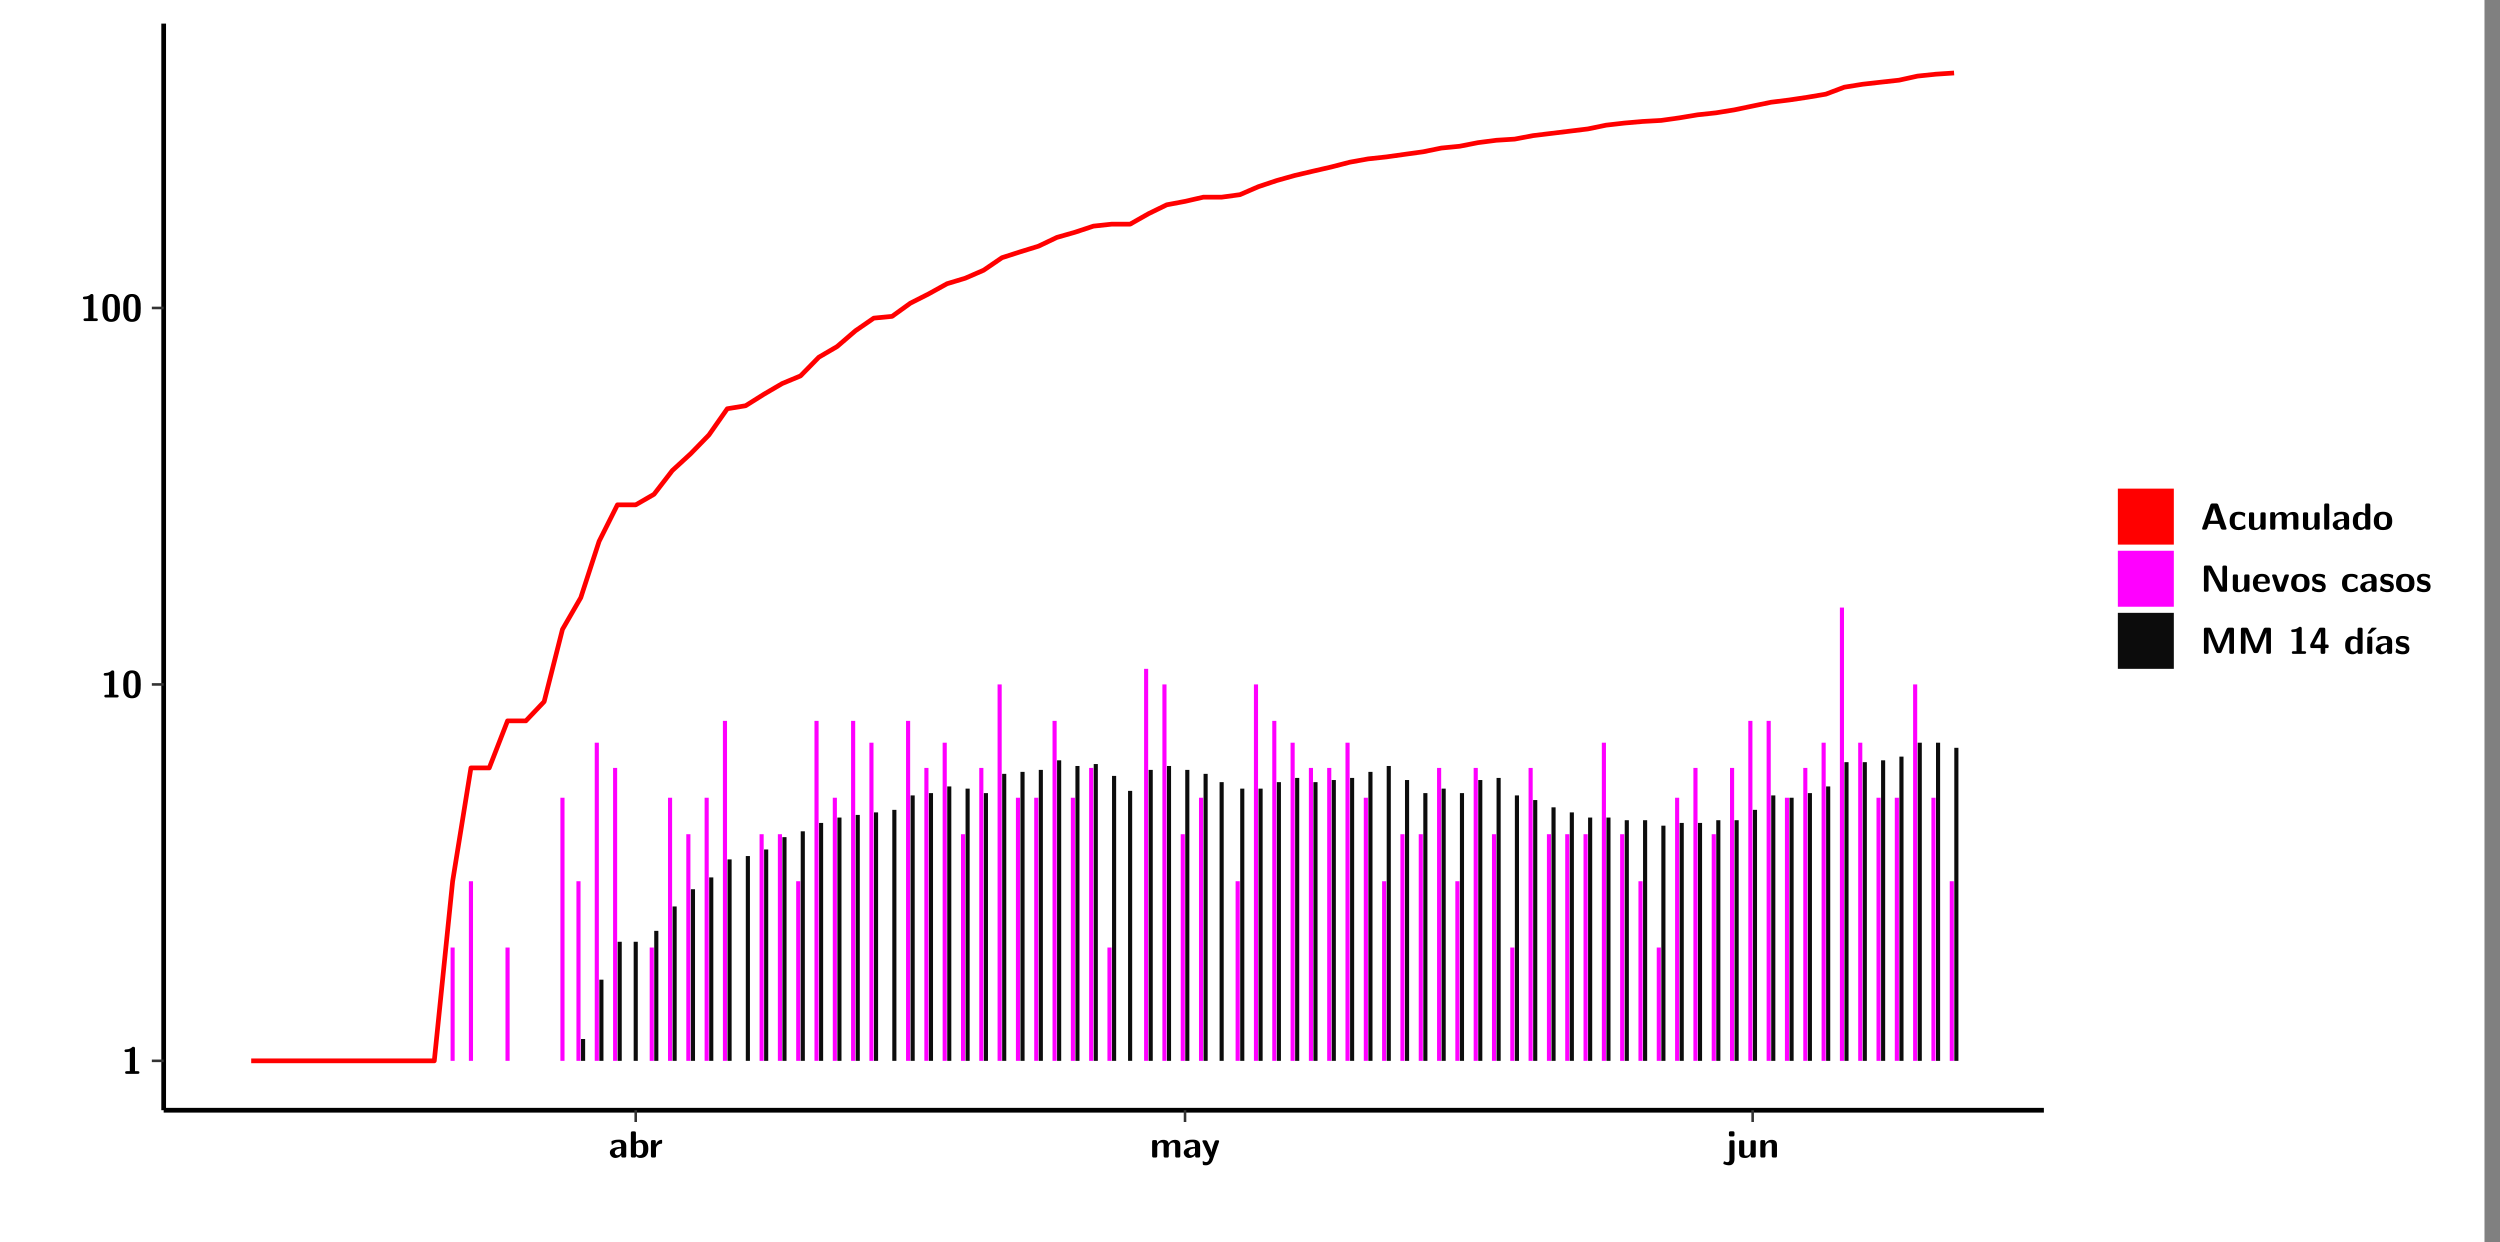 <?xml version="1.0" encoding="UTF-8"?>
<svg xmlns="http://www.w3.org/2000/svg" xmlns:xlink="http://www.w3.org/1999/xlink" width="579.653pt" height="288pt" viewBox="0 0 579.653 288" version="1.1">
<rect x="0" y="0" width="579.653" height="288" fill="#808080" stroke="none"/>
<defs>
<g>
<symbol overflow="visible" id="glyph0-0">
<path style="stroke:none;" d=""/>
</symbol>
<symbol overflow="visible" id="glyph0-1">
<path style="stroke:none;" d="M 3.109 -5.859 C 3.109 -6.016 3.109 -6.281 2.719 -6.281 C 2.547 -6.281 2.516 -6.266 2.406 -6.156 C 2.25 -6.016 1.922 -5.688 1.047 -5.672 C 0.891 -5.672 0.672 -5.609 0.672 -5.359 C 0.672 -5.047 0.969 -5.047 1.094 -5.047 C 1.344 -5.047 1.656 -5.078 1.906 -5.156 L 1.906 -0.625 L 1.234 -0.625 C 1.109 -0.625 0.812 -0.625 0.812 -0.312 C 0.812 0 1.109 0 1.234 0 L 3.719 0 C 3.828 0 4.141 0 4.141 -0.312 C 4.141 -0.625 3.828 -0.625 3.719 -0.625 L 3.109 -0.625 Z M 3.109 -5.859 "/>
</symbol>
<symbol overflow="visible" id="glyph0-2">
<path style="stroke:none;" d="M 4.438 -3 C 4.438 -4.203 4.438 -6.281 2.406 -6.281 C 0.375 -6.281 0.375 -4.219 0.375 -3 C 0.375 -1.812 0.375 0.188 2.406 0.188 C 4.438 0.188 4.438 -1.781 4.438 -3 Z M 2.406 -0.438 C 1.75 -0.438 1.656 -1.25 1.625 -1.484 C 1.562 -1.953 1.562 -2.766 1.562 -3.125 C 1.562 -3.641 1.562 -4.203 1.625 -4.641 C 1.641 -4.875 1.734 -5.641 2.406 -5.641 C 3.047 -5.641 3.156 -4.906 3.188 -4.734 C 3.25 -4.281 3.25 -3.594 3.25 -3.125 C 3.25 -2.625 3.25 -1.953 3.188 -1.469 C 3.156 -1.234 3.062 -0.438 2.406 -0.438 Z M 2.406 -0.438 "/>
</symbol>
<symbol overflow="visible" id="glyph0-3">
<path style="stroke:none;" d="M 4.062 -2.766 C 4.062 -4.156 2.734 -4.156 2.297 -4.156 C 1.891 -4.156 1.453 -4.125 0.859 -3.891 C 0.672 -3.797 0.625 -3.781 0.625 -3.688 C 0.625 -3.625 0.688 -3.109 0.688 -3.047 C 0.703 -2.984 0.75 -2.938 0.812 -2.938 C 0.844 -2.938 0.875 -2.969 0.906 -3 C 1.281 -3.391 1.719 -3.578 2.266 -3.578 C 2.734 -3.578 2.875 -3.297 2.875 -2.781 L 2.875 -2.469 C 2.562 -2.469 0.266 -2.453 0.266 -1.172 C 0.266 -0.547 0.766 0.094 1.531 0.094 C 1.828 0.094 2.484 0.016 2.906 -0.594 L 2.906 -0.422 C 2.906 -0.141 2.969 0 3.328 0 L 3.641 0 C 3.984 0 4.062 -0.109 4.062 -0.422 Z M 2.875 -1.344 C 2.875 -0.531 2.047 -0.531 2.016 -0.531 C 1.641 -0.531 1.406 -0.844 1.406 -1.188 C 1.406 -2.047 2.625 -2.109 2.875 -2.109 Z M 2.875 -1.344 "/>
</symbol>
<symbol overflow="visible" id="glyph0-4">
<path style="stroke:none;" d="M 1.703 -5.656 C 1.703 -5.938 1.641 -6.078 1.281 -6.078 L 0.953 -6.078 C 0.641 -6.078 0.531 -5.984 0.531 -5.656 L 0.531 -0.422 C 0.531 -0.109 0.625 0 0.953 0 L 1.312 0 C 1.453 0 1.719 0 1.734 -0.344 C 2.125 0.094 2.578 0.094 2.719 0.094 C 4.578 0.094 4.578 -1.594 4.578 -2.031 C 4.578 -2.453 4.578 -4.109 2.938 -4.109 C 2.219 -4.109 1.781 -3.703 1.703 -3.625 Z M 1.734 -3.172 C 1.844 -3.281 2.109 -3.484 2.5 -3.484 C 3.391 -3.484 3.391 -2.672 3.391 -2.016 C 3.391 -1.375 3.391 -0.531 2.406 -0.531 C 2.047 -0.531 1.828 -0.75 1.734 -0.875 Z M 1.734 -3.172 "/>
</symbol>
<symbol overflow="visible" id="glyph0-5">
<path style="stroke:none;" d="M 1.703 -2.016 C 1.703 -2.844 2.391 -3.188 2.938 -3.219 C 3.109 -3.234 3.125 -3.234 3.125 -3.469 L 3.125 -3.875 C 3.125 -4.047 3.125 -4.109 2.969 -4.109 C 2.719 -4.109 2.078 -4.031 1.672 -3.078 L 1.656 -3.078 L 1.656 -3.641 C 1.656 -3.922 1.594 -4.062 1.234 -4.062 L 0.953 -4.062 C 0.641 -4.062 0.531 -3.969 0.531 -3.641 L 0.531 -0.422 C 0.531 -0.109 0.625 0 0.953 0 L 1.281 0 C 1.609 0 1.703 -0.109 1.703 -0.422 Z M 1.703 -2.016 "/>
</symbol>
<symbol overflow="visible" id="glyph0-6">
<path style="stroke:none;" d="M 7.062 -2.844 C 7.062 -3.75 6.672 -4.109 5.781 -4.109 C 5.156 -4.109 4.688 -3.828 4.359 -3.25 C 4.219 -4.078 3.484 -4.109 3.109 -4.109 C 2.938 -4.109 2.578 -4.109 2.188 -3.828 C 1.906 -3.625 1.734 -3.344 1.672 -3.203 L 1.672 -3.641 C 1.672 -3.922 1.609 -4.062 1.25 -4.062 L 0.953 -4.062 C 0.625 -4.062 0.531 -3.969 0.531 -3.641 L 0.531 -0.422 C 0.531 -0.109 0.625 0 0.953 0 L 1.297 0 C 1.625 0 1.719 -0.109 1.719 -0.422 L 1.719 -2.359 C 1.719 -3.141 2.25 -3.484 2.688 -3.484 C 3.109 -3.484 3.203 -3.297 3.203 -2.828 L 3.203 -0.422 C 3.203 -0.109 3.297 0 3.625 0 L 3.969 0 C 4.297 0 4.391 -0.109 4.391 -0.422 L 4.391 -2.359 C 4.391 -3.141 4.922 -3.484 5.359 -3.484 C 5.781 -3.484 5.875 -3.297 5.875 -2.828 L 5.875 -0.422 C 5.875 -0.109 5.969 0 6.297 0 L 6.641 0 C 6.984 0 7.062 -0.109 7.062 -0.422 Z M 7.062 -2.844 "/>
</symbol>
<symbol overflow="visible" id="glyph0-7">
<path style="stroke:none;" d="M 4.109 -3.609 C 4.141 -3.719 4.141 -3.734 4.141 -3.781 C 4.141 -4.016 3.906 -4.016 3.797 -4.016 L 3.609 -4.016 C 3.469 -4.016 3.266 -4.016 3.141 -3.812 C 3.109 -3.766 2.406 -1.828 2.359 -1.25 L 2.344 -1.25 C 2.312 -1.672 1.953 -2.484 1.562 -3.328 C 1.328 -3.891 1.266 -4.016 0.828 -4.016 L 0.594 -4.016 C 0.469 -4.016 0.25 -4.016 0.25 -3.781 C 0.25 -3.75 0.281 -3.688 0.297 -3.641 L 1.953 0 C 1.891 0.188 1.859 0.281 1.828 0.375 C 1.734 0.656 1.578 1.047 1.109 1.047 C 0.812 1.047 0.609 0.922 0.516 0.875 C 0.469 0.844 0.453 0.828 0.422 0.828 C 0.391 0.828 0.312 0.859 0.312 0.969 C 0.312 1.031 0.375 1.641 0.391 1.672 C 0.469 1.781 0.953 1.797 1.094 1.797 C 2.172 1.797 2.609 0.766 2.672 0.547 Z M 4.109 -3.609 "/>
</symbol>
<symbol overflow="visible" id="glyph0-8">
<path style="stroke:none;" d="M 1.969 -5.672 C 1.969 -5.953 1.906 -6.094 1.547 -6.094 L 1.094 -6.094 C 0.766 -6.094 0.672 -5.984 0.672 -5.672 L 0.672 -5.312 C 0.672 -5.031 0.734 -4.891 1.094 -4.891 L 1.547 -4.891 C 1.875 -4.891 1.969 -5 1.969 -5.312 Z M 0.797 0.484 C 0.797 0.703 0.797 1.062 0.25 1.062 C 0.156 1.062 -0.094 1.031 -0.266 0.922 C -0.359 0.875 -0.375 0.875 -0.406 0.875 C -0.484 0.875 -0.5 0.922 -0.547 1.094 C -0.609 1.281 -0.625 1.359 -0.625 1.391 C -0.625 1.547 0.109 1.797 0.656 1.797 C 1.625 1.797 1.969 1.141 1.969 0.281 L 1.969 -3.594 C 1.969 -3.875 1.906 -4.016 1.547 -4.016 L 1.219 -4.016 C 0.891 -4.016 0.797 -3.906 0.797 -3.594 Z M 0.797 0.484 "/>
</symbol>
<symbol overflow="visible" id="glyph0-9">
<path style="stroke:none;" d="M 4.391 -3.594 C 4.391 -3.875 4.328 -4.016 3.969 -4.016 L 3.609 -4.016 C 3.281 -4.016 3.188 -3.906 3.188 -3.594 L 3.188 -1.516 C 3.188 -0.938 2.891 -0.438 2.266 -0.438 C 1.766 -0.438 1.719 -0.562 1.719 -1.031 L 1.719 -3.594 C 1.719 -3.875 1.656 -4.016 1.297 -4.016 L 0.953 -4.016 C 0.625 -4.016 0.531 -3.922 0.531 -3.594 L 0.531 -1.109 C 0.531 -0.172 1.031 0.094 1.953 0.094 C 2.188 0.094 2.812 0.094 3.219 -0.656 L 3.219 -0.422 C 3.219 -0.141 3.281 0 3.641 0 L 3.969 0 C 4.297 0 4.391 -0.109 4.391 -0.422 Z M 4.391 -3.594 "/>
</symbol>
<symbol overflow="visible" id="glyph0-10">
<path style="stroke:none;" d="M 4.391 -2.844 C 4.391 -3.75 4 -4.109 3.109 -4.109 C 2.188 -4.109 1.781 -3.438 1.672 -3.203 L 1.672 -3.641 C 1.672 -3.922 1.609 -4.062 1.25 -4.062 L 0.953 -4.062 C 0.625 -4.062 0.531 -3.969 0.531 -3.641 L 0.531 -0.422 C 0.531 -0.109 0.625 0 0.953 0 L 1.297 0 C 1.625 0 1.719 -0.109 1.719 -0.422 L 1.719 -2.359 C 1.719 -3.125 2.219 -3.484 2.688 -3.484 C 3.109 -3.484 3.188 -3.281 3.188 -2.828 L 3.188 -0.422 C 3.188 -0.141 3.25 0 3.609 0 L 3.969 0 C 4.297 0 4.391 -0.109 4.391 -0.422 Z M 4.391 -2.844 "/>
</symbol>
<symbol overflow="visible" id="glyph0-11">
<path style="stroke:none;" d="M 4.156 -5.703 C 4.031 -6.078 3.766 -6.078 3.594 -6.078 L 2.828 -6.078 C 2.641 -6.078 2.391 -6.078 2.266 -5.703 L 0.406 -0.406 C 0.375 -0.297 0.375 -0.281 0.375 -0.234 C 0.375 0 0.594 0 0.703 0 L 1.031 0 C 1.188 0 1.453 0 1.578 -0.344 L 1.922 -1.328 L 4.344 -1.328 L 4.641 -0.484 C 4.75 -0.172 4.812 0 5.234 0 L 5.703 0 C 5.828 0 6.047 0 6.047 -0.234 C 6.047 -0.281 6.047 -0.297 6 -0.406 Z M 2.812 -3.938 C 2.938 -4.328 3.062 -4.656 3.125 -4.969 L 3.141 -4.969 C 3.188 -4.766 3.188 -4.75 3.25 -4.547 L 4.078 -2.078 L 2.188 -2.078 Z M 2.812 -3.938 "/>
</symbol>
<symbol overflow="visible" id="glyph0-12">
<path style="stroke:none;" d="M 4 -0.438 C 4 -0.531 3.969 -0.938 3.953 -1.047 C 3.953 -1.078 3.938 -1.172 3.844 -1.172 C 3.812 -1.172 3.797 -1.172 3.703 -1.078 C 3.562 -0.953 3.141 -0.594 2.422 -0.594 C 1.516 -0.594 1.516 -1.469 1.516 -2.031 C 1.516 -2.75 1.562 -3.484 2.453 -3.484 C 3.031 -3.484 3.266 -3.344 3.578 -3.078 C 3.688 -2.984 3.703 -2.984 3.734 -2.984 C 3.828 -2.984 3.844 -3.062 3.844 -3.094 C 3.859 -3.172 3.953 -3.656 3.953 -3.703 C 3.953 -3.781 3.891 -3.812 3.75 -3.891 C 3.328 -4.078 3.062 -4.156 2.453 -4.156 C 1.141 -4.156 0.328 -3.547 0.328 -2.016 C 0.328 -0.562 1.078 0.094 2.406 0.094 C 2.641 0.094 3.172 0.094 3.75 -0.203 C 4 -0.344 4 -0.344 4 -0.438 Z M 4 -0.438 "/>
</symbol>
<symbol overflow="visible" id="glyph0-13">
<path style="stroke:none;" d="M 1.703 -5.656 C 1.703 -5.938 1.641 -6.078 1.281 -6.078 L 0.953 -6.078 C 0.641 -6.078 0.531 -5.984 0.531 -5.656 L 0.531 -0.422 C 0.531 -0.109 0.625 0 0.953 0 L 1.281 0 C 1.609 0 1.703 -0.109 1.703 -0.422 Z M 1.703 -5.656 "/>
</symbol>
<symbol overflow="visible" id="glyph0-14">
<path style="stroke:none;" d="M 4.375 -5.656 C 4.375 -5.938 4.312 -6.078 3.953 -6.078 L 3.625 -6.078 C 3.297 -6.078 3.203 -5.969 3.203 -5.656 L 3.203 -3.672 C 2.812 -4.047 2.375 -4.109 2.109 -4.109 C 0.328 -4.109 0.328 -2.422 0.328 -2 C 0.328 -1.594 0.328 0.094 2.062 0.094 C 2.422 0.094 2.812 -0.016 3.188 -0.406 C 3.188 -0.094 3.297 0 3.609 0 L 3.953 0 C 4.281 0 4.375 -0.109 4.375 -0.422 Z M 3.188 -1.094 C 3.188 -0.953 3.188 -0.875 2.922 -0.688 C 2.703 -0.547 2.5 -0.531 2.406 -0.531 C 1.516 -0.531 1.516 -1.344 1.516 -2 C 1.516 -2.656 1.516 -3.484 2.5 -3.484 C 2.75 -3.484 2.984 -3.391 3.188 -3.203 Z M 3.188 -1.094 "/>
</symbol>
<symbol overflow="visible" id="glyph0-15">
<path style="stroke:none;" d="M 4.547 -1.969 C 4.547 -3.406 3.844 -4.156 2.406 -4.156 C 0.953 -4.156 0.266 -3.391 0.266 -1.969 C 0.266 -0.547 1.031 0.094 2.406 0.094 C 3.781 0.094 4.547 -0.531 4.547 -1.969 Z M 2.406 -0.594 C 1.469 -0.594 1.469 -1.375 1.469 -2.078 C 1.469 -2.75 1.469 -3.531 2.406 -3.531 C 3.344 -3.531 3.344 -2.766 3.344 -2.078 C 3.344 -1.391 3.344 -0.594 2.406 -0.594 Z M 2.406 -0.594 "/>
</symbol>
<symbol overflow="visible" id="glyph0-16">
<path style="stroke:none;" d="M 2.656 -5.734 C 2.469 -6.078 2.203 -6.078 2.031 -6.078 L 1.219 -6.078 C 0.906 -6.078 0.797 -5.984 0.797 -5.656 L 0.797 -0.422 C 0.797 -0.109 0.891 0 1.219 0 L 1.453 0 C 1.781 0 1.875 -0.109 1.875 -0.422 L 1.875 -5.016 L 1.891 -5.016 L 4.297 -0.344 C 4.484 0 4.75 0 4.922 0 L 5.734 0 C 6.062 0 6.156 -0.109 6.156 -0.422 L 6.156 -5.656 C 6.156 -5.938 6.094 -6.078 5.734 -6.078 L 5.5 -6.078 C 5.156 -6.078 5.078 -5.969 5.078 -5.656 L 5.078 -1.062 L 5.062 -1.062 Z M 2.656 -5.734 "/>
</symbol>
<symbol overflow="visible" id="glyph0-17">
<path style="stroke:none;" d="M 3.781 -1.875 C 3.984 -1.875 4.203 -1.891 4.203 -2.281 C 4.203 -3.406 3.672 -4.156 2.359 -4.156 C 0.969 -4.156 0.266 -3.375 0.266 -2.047 C 0.266 -0.609 1.109 0.094 2.484 0.094 C 2.812 0.094 3.312 0.047 3.891 -0.234 C 4.078 -0.328 4.141 -0.359 4.141 -0.469 C 4.141 -0.531 4.125 -0.781 4.109 -0.844 C 4.078 -1.125 4.062 -1.125 3.984 -1.125 C 3.953 -1.125 3.938 -1.125 3.844 -1.047 C 3.328 -0.594 2.797 -0.531 2.516 -0.531 C 1.531 -0.531 1.422 -1.312 1.391 -1.875 Z M 1.406 -2.344 C 1.422 -2.875 1.609 -3.531 2.359 -3.531 C 3.062 -3.531 3.203 -3.031 3.219 -2.344 Z M 1.406 -2.344 "/>
</symbol>
<symbol overflow="visible" id="glyph0-18">
<path style="stroke:none;" d="M 4.109 -3.609 C 4.141 -3.719 4.141 -3.75 4.141 -3.766 C 4.141 -4.016 3.922 -4.016 3.797 -4.016 L 3.609 -4.016 C 3.25 -4.016 3.141 -3.891 3.062 -3.641 L 2.203 -0.984 L 1.328 -3.641 C 1.266 -3.828 1.203 -4.016 0.781 -4.016 L 0.578 -4.016 C 0.453 -4.016 0.234 -4.016 0.234 -3.766 C 0.234 -3.75 0.234 -3.719 0.266 -3.609 L 1.312 -0.375 C 1.438 0 1.703 0 1.859 0 L 2.5 0 C 2.672 0 2.938 0 3.062 -0.375 Z M 4.109 -3.609 "/>
</symbol>
<symbol overflow="visible" id="glyph0-19">
<path style="stroke:none;" d="M 3.469 -1.234 C 3.469 -1.734 3.203 -2.031 3.047 -2.172 C 2.703 -2.484 2.391 -2.547 2.031 -2.609 C 1.547 -2.703 1.188 -2.766 1.188 -3.109 C 1.188 -3.469 1.484 -3.547 1.828 -3.547 C 2.406 -3.547 2.719 -3.328 2.953 -3.125 C 3.047 -3.047 3.062 -3.047 3.094 -3.047 C 3.188 -3.047 3.203 -3.125 3.203 -3.156 C 3.219 -3.219 3.312 -3.719 3.312 -3.766 C 3.312 -3.906 2.844 -4.031 2.75 -4.062 C 2.406 -4.156 2.125 -4.156 1.891 -4.156 C 1.5 -4.156 0.328 -4.156 0.328 -2.906 C 0.328 -2.484 0.516 -2.219 0.75 -2 C 1.062 -1.734 1.406 -1.672 1.906 -1.562 C 2.156 -1.531 2.609 -1.453 2.609 -1.062 C 2.609 -0.656 2.266 -0.594 1.922 -0.594 C 1.531 -0.594 1.047 -0.703 0.625 -1.188 C 0.594 -1.234 0.562 -1.266 0.516 -1.266 C 0.422 -1.266 0.406 -1.188 0.391 -1.125 C 0.375 -1.016 0.266 -0.516 0.266 -0.422 C 0.266 -0.266 0.922 -0.062 0.922 -0.047 C 1.406 0.094 1.766 0.094 1.922 0.094 C 2.359 0.094 3.469 0.062 3.469 -1.234 Z M 3.469 -1.234 "/>
</symbol>
<symbol overflow="visible" id="glyph0-20">
<path style="stroke:none;" d="M 4.859 -2.859 C 4.688 -2.422 4.359 -1.609 4.281 -1.312 C 4.203 -1.625 3.844 -2.484 3.656 -2.953 L 2.531 -5.719 C 2.391 -6.078 2.109 -6.078 1.953 -6.078 L 1.219 -6.078 C 0.906 -6.078 0.797 -5.984 0.797 -5.656 L 0.797 -0.422 C 0.797 -0.109 0.891 0 1.219 0 L 1.453 0 C 1.781 0 1.875 -0.109 1.875 -0.422 L 1.875 -4.953 L 1.891 -4.953 C 1.984 -4.562 2.375 -3.578 2.578 -3.062 L 3.609 -0.562 C 3.766 -0.188 3.969 -0.188 4.266 -0.188 C 4.562 -0.188 4.781 -0.188 4.938 -0.562 L 6.062 -3.328 C 6.141 -3.531 6.625 -4.719 6.672 -4.953 L 6.688 -4.953 L 6.688 -0.422 C 6.688 -0.141 6.75 0 7.109 0 L 7.344 0 C 7.672 0 7.766 -0.109 7.766 -0.422 L 7.766 -5.656 C 7.766 -5.938 7.703 -6.078 7.344 -6.078 L 6.609 -6.078 C 6.391 -6.078 6.172 -6.062 6.016 -5.703 Z M 4.859 -2.859 "/>
</symbol>
<symbol overflow="visible" id="glyph0-21">
<path style="stroke:none;" d="M 0.344 -2.297 C 0.266 -2.172 0.266 -2.141 0.266 -1.984 L 0.266 -1.766 C 0.266 -1.484 0.328 -1.344 0.688 -1.344 L 2.672 -1.344 L 2.672 -0.422 C 2.672 -0.141 2.719 0 3.078 0 L 3.328 0 C 3.656 0 3.75 -0.109 3.75 -0.422 L 3.75 -1.344 L 4.125 -1.344 C 4.391 -1.344 4.547 -1.406 4.547 -1.75 C 4.547 -2.078 4.422 -2.172 4.125 -2.172 L 3.75 -2.172 L 3.75 -5.656 C 3.75 -5.984 3.656 -6.078 3.328 -6.078 L 2.688 -6.078 C 2.531 -6.078 2.391 -6.078 2.281 -5.875 Z M 1.188 -2.172 C 2.578 -4.75 2.672 -5.016 2.703 -5.156 L 2.719 -5.156 L 2.719 -2.172 Z M 1.188 -2.172 "/>
</symbol>
<symbol overflow="visible" id="glyph0-22">
<path style="stroke:none;" d="M 3.906 -5.844 C 3.953 -5.875 4 -5.922 4 -5.969 C 4 -6.078 3.906 -6.078 3.766 -6.078 L 3.047 -6.078 C 2.875 -6.078 2.859 -6.078 2.781 -5.984 L 2.031 -4.953 C 1.953 -4.859 1.953 -4.844 1.953 -4.828 C 1.953 -4.703 2.047 -4.703 2.188 -4.703 L 2.516 -4.703 Z M 3.906 -5.844 "/>
</symbol>
<symbol overflow="visible" id="glyph0-23">
<path style="stroke:none;" d="M 1.703 -3.594 C 1.703 -3.875 1.641 -4.016 1.281 -4.016 L 0.953 -4.016 C 0.641 -4.016 0.531 -3.922 0.531 -3.594 L 0.531 -0.422 C 0.531 -0.109 0.625 0 0.953 0 L 1.281 0 C 1.609 0 1.703 -0.109 1.703 -0.422 Z M 1.703 -3.594 "/>
</symbol>
</g>
<clipPath id="clip1">
  <path d="M 0 0 L 576.008 0 L 576.008 288 L 0 288 Z M 0 0 "/>
</clipPath>
<clipPath id="clip2">
  <path d="M 37.949 5.477 L 473.898 5.477 L 473.898 257.414 L 37.949 257.414 Z M 37.949 5.477 "/>
</clipPath>
</defs>
<g id="surface1">
<g clip-path="url(#clip1)" clip-rule="nonzero">
<path style="fill-rule:nonzero;fill:rgb(100%,100%,100%);fill-opacity:1;stroke-width:0.598;stroke-linecap:round;stroke-linejoin:round;stroke:rgb(100%,100%,100%);stroke-opacity:1;stroke-miterlimit:10;" d="M 0 0 L 0 288.004 L 576.008 288.004 L 576.008 0 Z M 0 0 " transform="matrix(1,0,0,-1,0,288)"/>
</g>
<g clip-path="url(#clip2)" clip-rule="nonzero">
<path style=" stroke:none;fill-rule:nonzero;fill:rgb(100%,100%,100%);fill-opacity:1;" d="M 37.949 257.414 L 37.949 5.477 L 473.898 5.477 L 473.898 257.414 Z M 37.949 257.414 "/>
</g>
<path style=" stroke:none;fill-rule:nonzero;fill:rgb(100%,0%,100%);fill-opacity:1;" d="M 104.469 245.969 L 104.469 219.695 L 105.418 219.695 L 105.418 245.969 Z M 104.469 245.969 "/>
<path style=" stroke:none;fill-rule:nonzero;fill:rgb(100%,0%,100%);fill-opacity:1;" d="M 108.715 245.969 L 108.715 204.324 L 109.672 204.324 L 109.672 245.969 Z M 108.715 245.969 "/>
<path style=" stroke:none;fill-rule:nonzero;fill:rgb(100%,0%,100%);fill-opacity:1;" d="M 117.203 245.969 L 117.203 219.695 L 118.16 219.695 L 118.16 245.969 Z M 117.203 245.969 "/>
<path style=" stroke:none;fill-rule:nonzero;fill:rgb(100%,0%,100%);fill-opacity:1;" d="M 129.934 245.969 L 129.934 184.965 L 130.891 184.965 L 130.891 245.969 Z M 129.934 245.969 "/>
<path style=" stroke:none;fill-rule:nonzero;fill:rgb(100%,0%,100%);fill-opacity:1;" d="M 133.652 245.969 L 133.652 204.324 L 134.605 204.324 L 134.605 245.969 Z M 133.652 245.969 "/>
<path style=" stroke:none;fill-rule:nonzero;fill:rgb(4.999%,4.999%,4.999%);fill-opacity:1;" d="M 134.715 245.969 L 134.715 240.906 L 135.672 240.906 L 135.672 245.969 Z M 134.715 245.969 "/>
<path style=" stroke:none;fill-rule:nonzero;fill:rgb(100%,0%,100%);fill-opacity:1;" d="M 137.895 245.969 L 137.895 172.203 L 138.852 172.203 L 138.852 245.969 Z M 137.895 245.969 "/>
<path style=" stroke:none;fill-rule:nonzero;fill:rgb(4.999%,4.999%,4.999%);fill-opacity:1;" d="M 138.961 245.969 L 138.961 227.148 L 139.918 227.148 L 139.918 245.969 Z M 138.961 245.969 "/>
<path style=" stroke:none;fill-rule:nonzero;fill:rgb(100%,0%,100%);fill-opacity:1;" d="M 142.148 245.969 L 142.148 178.051 L 143.094 178.051 L 143.094 245.969 Z M 142.148 245.969 "/>
<path style=" stroke:none;fill-rule:nonzero;fill:rgb(4.999%,4.999%,4.999%);fill-opacity:1;" d="M 143.203 245.969 L 143.203 218.359 L 144.16 218.359 L 144.16 245.969 Z M 143.203 245.969 "/>
<path style=" stroke:none;fill-rule:nonzero;fill:rgb(4.999%,4.999%,4.999%);fill-opacity:1;" d="M 146.922 245.969 L 146.922 218.359 L 147.879 218.359 L 147.879 245.969 Z M 146.922 245.969 "/>
<path style=" stroke:none;fill-rule:nonzero;fill:rgb(100%,0%,100%);fill-opacity:1;" d="M 150.637 245.969 L 150.637 219.695 L 151.594 219.695 L 151.594 245.969 Z M 150.637 245.969 "/>
<path style=" stroke:none;fill-rule:nonzero;fill:rgb(4.999%,4.999%,4.999%);fill-opacity:1;" d="M 151.691 245.969 L 151.691 215.828 L 152.648 215.828 L 152.648 245.969 Z M 151.691 245.969 "/>
<path style=" stroke:none;fill-rule:nonzero;fill:rgb(100%,0%,100%);fill-opacity:1;" d="M 154.883 245.969 L 154.883 184.965 L 155.836 184.965 L 155.836 245.969 Z M 154.883 245.969 "/>
<path style=" stroke:none;fill-rule:nonzero;fill:rgb(4.999%,4.999%,4.999%);fill-opacity:1;" d="M 155.945 245.969 L 155.945 210.172 L 156.895 210.172 L 156.895 245.969 Z M 155.945 245.969 "/>
<path style=" stroke:none;fill-rule:nonzero;fill:rgb(100%,0%,100%);fill-opacity:1;" d="M 159.125 245.969 L 159.125 193.422 L 160.082 193.422 L 160.082 245.969 Z M 159.125 245.969 "/>
<path style=" stroke:none;fill-rule:nonzero;fill:rgb(4.999%,4.999%,4.999%);fill-opacity:1;" d="M 160.191 245.969 L 160.191 206.176 L 161.148 206.176 L 161.148 245.969 Z M 160.191 245.969 "/>
<path style=" stroke:none;fill-rule:nonzero;fill:rgb(100%,0%,100%);fill-opacity:1;" d="M 163.371 245.969 L 163.371 184.965 L 164.324 184.965 L 164.324 245.969 Z M 163.371 245.969 "/>
<path style=" stroke:none;fill-rule:nonzero;fill:rgb(4.999%,4.999%,4.999%);fill-opacity:1;" d="M 164.434 245.969 L 164.434 203.438 L 165.391 203.438 L 165.391 245.969 Z M 164.434 245.969 "/>
<path style=" stroke:none;fill-rule:nonzero;fill:rgb(100%,0%,100%);fill-opacity:1;" d="M 167.613 245.969 L 167.613 167.141 L 168.57 167.141 L 168.57 245.969 Z M 167.613 245.969 "/>
<path style=" stroke:none;fill-rule:nonzero;fill:rgb(4.999%,4.999%,4.999%);fill-opacity:1;" d="M 168.68 245.969 L 168.68 199.262 L 169.637 199.262 L 169.637 245.969 Z M 168.68 245.969 "/>
<path style=" stroke:none;fill-rule:nonzero;fill:rgb(4.999%,4.999%,4.999%);fill-opacity:1;" d="M 172.922 245.969 L 172.922 198.484 L 173.879 198.484 L 173.879 245.969 Z M 172.922 245.969 "/>
<path style=" stroke:none;fill-rule:nonzero;fill:rgb(100%,0%,100%);fill-opacity:1;" d="M 176.113 245.969 L 176.113 193.422 L 177.066 193.422 L 177.066 245.969 Z M 176.113 245.969 "/>
<path style=" stroke:none;fill-rule:nonzero;fill:rgb(4.999%,4.999%,4.999%);fill-opacity:1;" d="M 177.168 245.969 L 177.168 196.961 L 178.125 196.961 L 178.125 245.969 Z M 177.168 245.969 "/>
<path style=" stroke:none;fill-rule:nonzero;fill:rgb(100%,0%,100%);fill-opacity:1;" d="M 180.355 245.969 L 180.355 193.422 L 181.312 193.422 L 181.312 245.969 Z M 180.355 245.969 "/>
<path style=" stroke:none;fill-rule:nonzero;fill:rgb(4.999%,4.999%,4.999%);fill-opacity:1;" d="M 181.41 245.969 L 181.41 194.102 L 182.367 194.102 L 182.367 245.969 Z M 181.41 245.969 "/>
<path style=" stroke:none;fill-rule:nonzero;fill:rgb(100%,0%,100%);fill-opacity:1;" d="M 184.602 245.969 L 184.602 204.324 L 185.555 204.324 L 185.555 245.969 Z M 184.602 245.969 "/>
<path style=" stroke:none;fill-rule:nonzero;fill:rgb(4.999%,4.999%,4.999%);fill-opacity:1;" d="M 185.656 245.969 L 185.656 192.746 L 186.613 192.746 L 186.613 245.969 Z M 185.656 245.969 "/>
<path style=" stroke:none;fill-rule:nonzero;fill:rgb(100%,0%,100%);fill-opacity:1;" d="M 188.844 245.969 L 188.844 167.141 L 189.801 167.141 L 189.801 245.969 Z M 188.844 245.969 "/>
<path style=" stroke:none;fill-rule:nonzero;fill:rgb(4.999%,4.999%,4.999%);fill-opacity:1;" d="M 189.91 245.969 L 189.91 190.805 L 190.855 190.805 L 190.855 245.969 Z M 189.91 245.969 "/>
<path style=" stroke:none;fill-rule:nonzero;fill:rgb(100%,0%,100%);fill-opacity:1;" d="M 193.09 245.969 L 193.09 184.965 L 194.043 184.965 L 194.043 245.969 Z M 193.09 245.969 "/>
<path style=" stroke:none;fill-rule:nonzero;fill:rgb(4.999%,4.999%,4.999%);fill-opacity:1;" d="M 194.156 245.969 L 194.156 189.559 L 195.109 189.559 L 195.109 245.969 Z M 194.156 245.969 "/>
<path style=" stroke:none;fill-rule:nonzero;fill:rgb(100%,0%,100%);fill-opacity:1;" d="M 197.332 245.969 L 197.332 167.141 L 198.289 167.141 L 198.289 245.969 Z M 197.332 245.969 "/>
<path style=" stroke:none;fill-rule:nonzero;fill:rgb(4.999%,4.999%,4.999%);fill-opacity:1;" d="M 198.398 245.969 L 198.398 188.949 L 199.355 188.949 L 199.355 245.969 Z M 198.398 245.969 "/>
<path style=" stroke:none;fill-rule:nonzero;fill:rgb(100%,0%,100%);fill-opacity:1;" d="M 201.578 245.969 L 201.578 172.203 L 202.531 172.203 L 202.531 245.969 Z M 201.578 245.969 "/>
<path style=" stroke:none;fill-rule:nonzero;fill:rgb(4.999%,4.999%,4.999%);fill-opacity:1;" d="M 202.645 245.969 L 202.645 188.363 L 203.598 188.363 L 203.598 245.969 Z M 202.645 245.969 "/>
<path style=" stroke:none;fill-rule:nonzero;fill:rgb(4.999%,4.999%,4.999%);fill-opacity:1;" d="M 206.887 245.969 L 206.887 187.773 L 207.844 187.773 L 207.844 245.969 Z M 206.887 245.969 "/>
<path style=" stroke:none;fill-rule:nonzero;fill:rgb(100%,0%,100%);fill-opacity:1;" d="M 210.074 245.969 L 210.074 167.141 L 211.031 167.141 L 211.031 245.969 Z M 210.074 245.969 "/>
<path style=" stroke:none;fill-rule:nonzero;fill:rgb(4.999%,4.999%,4.999%);fill-opacity:1;" d="M 211.133 245.969 L 211.133 184.426 L 212.086 184.426 L 212.086 245.969 Z M 211.133 245.969 "/>
<path style=" stroke:none;fill-rule:nonzero;fill:rgb(100%,0%,100%);fill-opacity:1;" d="M 214.32 245.969 L 214.32 178.051 L 215.277 178.051 L 215.277 245.969 Z M 214.32 245.969 "/>
<path style=" stroke:none;fill-rule:nonzero;fill:rgb(4.999%,4.999%,4.999%);fill-opacity:1;" d="M 215.375 245.969 L 215.375 183.891 L 216.332 183.891 L 216.332 245.969 Z M 215.375 245.969 "/>
<path style=" stroke:none;fill-rule:nonzero;fill:rgb(100%,0%,100%);fill-opacity:1;" d="M 218.562 245.969 L 218.562 172.203 L 219.52 172.203 L 219.52 245.969 Z M 218.562 245.969 "/>
<path style=" stroke:none;fill-rule:nonzero;fill:rgb(4.999%,4.999%,4.999%);fill-opacity:1;" d="M 219.629 245.969 L 219.629 182.344 L 220.574 182.344 L 220.574 245.969 Z M 219.629 245.969 "/>
<path style=" stroke:none;fill-rule:nonzero;fill:rgb(100%,0%,100%);fill-opacity:1;" d="M 222.809 245.969 L 222.809 193.422 L 223.766 193.422 L 223.766 245.969 Z M 222.809 245.969 "/>
<path style=" stroke:none;fill-rule:nonzero;fill:rgb(4.999%,4.999%,4.999%);fill-opacity:1;" d="M 223.875 245.969 L 223.875 182.852 L 224.828 182.852 L 224.828 245.969 Z M 223.875 245.969 "/>
<path style=" stroke:none;fill-rule:nonzero;fill:rgb(100%,0%,100%);fill-opacity:1;" d="M 227.051 245.969 L 227.051 178.051 L 228.008 178.051 L 228.008 245.969 Z M 227.051 245.969 "/>
<path style=" stroke:none;fill-rule:nonzero;fill:rgb(4.999%,4.999%,4.999%);fill-opacity:1;" d="M 228.117 245.969 L 228.117 183.891 L 229.074 183.891 L 229.074 245.969 Z M 228.117 245.969 "/>
<path style=" stroke:none;fill-rule:nonzero;fill:rgb(100%,0%,100%);fill-opacity:1;" d="M 231.297 245.969 L 231.297 158.691 L 232.254 158.691 L 232.254 245.969 Z M 231.297 245.969 "/>
<path style=" stroke:none;fill-rule:nonzero;fill:rgb(4.999%,4.999%,4.999%);fill-opacity:1;" d="M 232.363 245.969 L 232.363 179.426 L 233.316 179.426 L 233.316 245.969 Z M 232.363 245.969 "/>
<path style=" stroke:none;fill-rule:nonzero;fill:rgb(100%,0%,100%);fill-opacity:1;" d="M 235.551 245.969 L 235.551 184.965 L 236.496 184.965 L 236.496 245.969 Z M 235.551 245.969 "/>
<path style=" stroke:none;fill-rule:nonzero;fill:rgb(4.999%,4.999%,4.999%);fill-opacity:1;" d="M 236.605 245.969 L 236.605 178.969 L 237.562 178.969 L 237.562 245.969 Z M 236.605 245.969 "/>
<path style=" stroke:none;fill-rule:nonzero;fill:rgb(100%,0%,100%);fill-opacity:1;" d="M 239.793 245.969 L 239.793 184.965 L 240.75 184.965 L 240.75 245.969 Z M 239.793 245.969 "/>
<path style=" stroke:none;fill-rule:nonzero;fill:rgb(4.999%,4.999%,4.999%);fill-opacity:1;" d="M 240.852 245.969 L 240.852 178.508 L 241.805 178.508 L 241.805 245.969 Z M 240.852 245.969 "/>
<path style=" stroke:none;fill-rule:nonzero;fill:rgb(100%,0%,100%);fill-opacity:1;" d="M 244.039 245.969 L 244.039 167.141 L 244.996 167.141 L 244.996 245.969 Z M 244.039 245.969 "/>
<path style=" stroke:none;fill-rule:nonzero;fill:rgb(4.999%,4.999%,4.999%);fill-opacity:1;" d="M 245.094 245.969 L 245.094 176.289 L 246.051 176.289 L 246.051 245.969 Z M 245.094 245.969 "/>
<path style=" stroke:none;fill-rule:nonzero;fill:rgb(100%,0%,100%);fill-opacity:1;" d="M 248.281 245.969 L 248.281 184.965 L 249.238 184.965 L 249.238 245.969 Z M 248.281 245.969 "/>
<path style=" stroke:none;fill-rule:nonzero;fill:rgb(4.999%,4.999%,4.999%);fill-opacity:1;" d="M 249.348 245.969 L 249.348 177.602 L 250.293 177.602 L 250.293 245.969 Z M 249.348 245.969 "/>
<path style=" stroke:none;fill-rule:nonzero;fill:rgb(100%,0%,100%);fill-opacity:1;" d="M 252.527 245.969 L 252.527 178.051 L 253.484 178.051 L 253.484 245.969 Z M 252.527 245.969 "/>
<path style=" stroke:none;fill-rule:nonzero;fill:rgb(4.999%,4.999%,4.999%);fill-opacity:1;" d="M 253.594 245.969 L 253.594 177.152 L 254.547 177.152 L 254.547 245.969 Z M 253.594 245.969 "/>
<path style=" stroke:none;fill-rule:nonzero;fill:rgb(100%,0%,100%);fill-opacity:1;" d="M 256.77 245.969 L 256.77 219.695 L 257.727 219.695 L 257.727 245.969 Z M 256.77 245.969 "/>
<path style=" stroke:none;fill-rule:nonzero;fill:rgb(4.999%,4.999%,4.999%);fill-opacity:1;" d="M 257.836 245.969 L 257.836 179.902 L 258.793 179.902 L 258.793 245.969 Z M 257.836 245.969 "/>
<path style=" stroke:none;fill-rule:nonzero;fill:rgb(4.999%,4.999%,4.999%);fill-opacity:1;" d="M 261.551 245.969 L 261.551 183.371 L 262.508 183.371 L 262.508 245.969 Z M 261.551 245.969 "/>
<path style=" stroke:none;fill-rule:nonzero;fill:rgb(100%,0%,100%);fill-opacity:1;" d="M 265.27 245.969 L 265.27 155.078 L 266.215 155.078 L 266.215 245.969 Z M 265.27 245.969 "/>
<path style=" stroke:none;fill-rule:nonzero;fill:rgb(4.999%,4.999%,4.999%);fill-opacity:1;" d="M 266.324 245.969 L 266.324 178.508 L 267.281 178.508 L 267.281 245.969 Z M 266.324 245.969 "/>
<path style=" stroke:none;fill-rule:nonzero;fill:rgb(100%,0%,100%);fill-opacity:1;" d="M 269.512 245.969 L 269.512 158.691 L 270.469 158.691 L 270.469 245.969 Z M 269.512 245.969 "/>
<path style=" stroke:none;fill-rule:nonzero;fill:rgb(4.999%,4.999%,4.999%);fill-opacity:1;" d="M 270.57 245.969 L 270.57 177.602 L 271.523 177.602 L 271.523 245.969 Z M 270.57 245.969 "/>
<path style=" stroke:none;fill-rule:nonzero;fill:rgb(100%,0%,100%);fill-opacity:1;" d="M 273.758 245.969 L 273.758 193.422 L 274.715 193.422 L 274.715 245.969 Z M 273.758 245.969 "/>
<path style=" stroke:none;fill-rule:nonzero;fill:rgb(4.999%,4.999%,4.999%);fill-opacity:1;" d="M 274.812 245.969 L 274.812 178.508 L 275.77 178.508 L 275.77 245.969 Z M 274.812 245.969 "/>
<path style=" stroke:none;fill-rule:nonzero;fill:rgb(100%,0%,100%);fill-opacity:1;" d="M 278 245.969 L 278 184.965 L 278.957 184.965 L 278.957 245.969 Z M 278 245.969 "/>
<path style=" stroke:none;fill-rule:nonzero;fill:rgb(4.999%,4.999%,4.999%);fill-opacity:1;" d="M 279.059 245.969 L 279.059 179.426 L 280.012 179.426 L 280.012 245.969 Z M 279.059 245.969 "/>
<path style=" stroke:none;fill-rule:nonzero;fill:rgb(4.999%,4.999%,4.999%);fill-opacity:1;" d="M 282.773 245.969 L 282.773 181.348 L 283.73 181.348 L 283.73 245.969 Z M 282.773 245.969 "/>
<path style=" stroke:none;fill-rule:nonzero;fill:rgb(100%,0%,100%);fill-opacity:1;" d="M 286.488 245.969 L 286.488 204.324 L 287.445 204.324 L 287.445 245.969 Z M 286.488 245.969 "/>
<path style=" stroke:none;fill-rule:nonzero;fill:rgb(4.999%,4.999%,4.999%);fill-opacity:1;" d="M 287.555 245.969 L 287.555 182.852 L 288.512 182.852 L 288.512 245.969 Z M 287.555 245.969 "/>
<path style=" stroke:none;fill-rule:nonzero;fill:rgb(100%,0%,100%);fill-opacity:1;" d="M 290.734 245.969 L 290.734 158.691 L 291.691 158.691 L 291.691 245.969 Z M 290.734 245.969 "/>
<path style=" stroke:none;fill-rule:nonzero;fill:rgb(4.999%,4.999%,4.999%);fill-opacity:1;" d="M 291.801 245.969 L 291.801 182.852 L 292.758 182.852 L 292.758 245.969 Z M 291.801 245.969 "/>
<path style=" stroke:none;fill-rule:nonzero;fill:rgb(100%,0%,100%);fill-opacity:1;" d="M 294.988 245.969 L 294.988 167.141 L 295.934 167.141 L 295.934 245.969 Z M 294.988 245.969 "/>
<path style=" stroke:none;fill-rule:nonzero;fill:rgb(4.999%,4.999%,4.999%);fill-opacity:1;" d="M 296.043 245.969 L 296.043 181.348 L 297 181.348 L 297 245.969 Z M 296.043 245.969 "/>
<path style=" stroke:none;fill-rule:nonzero;fill:rgb(100%,0%,100%);fill-opacity:1;" d="M 299.23 245.969 L 299.23 172.203 L 300.188 172.203 L 300.188 245.969 Z M 299.23 245.969 "/>
<path style=" stroke:none;fill-rule:nonzero;fill:rgb(4.999%,4.999%,4.999%);fill-opacity:1;" d="M 300.289 245.969 L 300.289 180.371 L 301.246 180.371 L 301.246 245.969 Z M 300.289 245.969 "/>
<path style=" stroke:none;fill-rule:nonzero;fill:rgb(100%,0%,100%);fill-opacity:1;" d="M 303.477 245.969 L 303.477 178.051 L 304.434 178.051 L 304.434 245.969 Z M 303.477 245.969 "/>
<path style=" stroke:none;fill-rule:nonzero;fill:rgb(4.999%,4.999%,4.999%);fill-opacity:1;" d="M 304.531 245.969 L 304.531 181.348 L 305.488 181.348 L 305.488 245.969 Z M 304.531 245.969 "/>
<path style=" stroke:none;fill-rule:nonzero;fill:rgb(100%,0%,100%);fill-opacity:1;" d="M 307.719 245.969 L 307.719 178.051 L 308.676 178.051 L 308.676 245.969 Z M 307.719 245.969 "/>
<path style=" stroke:none;fill-rule:nonzero;fill:rgb(4.999%,4.999%,4.999%);fill-opacity:1;" d="M 308.777 245.969 L 308.777 180.859 L 309.734 180.859 L 309.734 245.969 Z M 308.777 245.969 "/>
<path style=" stroke:none;fill-rule:nonzero;fill:rgb(100%,0%,100%);fill-opacity:1;" d="M 311.965 245.969 L 311.965 172.203 L 312.922 172.203 L 312.922 245.969 Z M 311.965 245.969 "/>
<path style=" stroke:none;fill-rule:nonzero;fill:rgb(4.999%,4.999%,4.999%);fill-opacity:1;" d="M 313.031 245.969 L 313.031 180.371 L 313.977 180.371 L 313.977 245.969 Z M 313.031 245.969 "/>
<path style=" stroke:none;fill-rule:nonzero;fill:rgb(100%,0%,100%);fill-opacity:1;" d="M 316.207 245.969 L 316.207 184.965 L 317.164 184.965 L 317.164 245.969 Z M 316.207 245.969 "/>
<path style=" stroke:none;fill-rule:nonzero;fill:rgb(4.999%,4.999%,4.999%);fill-opacity:1;" d="M 317.273 245.969 L 317.273 178.969 L 318.23 178.969 L 318.23 245.969 Z M 317.273 245.969 "/>
<path style=" stroke:none;fill-rule:nonzero;fill:rgb(100%,0%,100%);fill-opacity:1;" d="M 320.453 245.969 L 320.453 204.324 L 321.41 204.324 L 321.41 245.969 Z M 320.453 245.969 "/>
<path style=" stroke:none;fill-rule:nonzero;fill:rgb(4.999%,4.999%,4.999%);fill-opacity:1;" d="M 321.52 245.969 L 321.52 177.602 L 322.477 177.602 L 322.477 245.969 Z M 321.52 245.969 "/>
<path style=" stroke:none;fill-rule:nonzero;fill:rgb(100%,0%,100%);fill-opacity:1;" d="M 324.695 245.969 L 324.695 193.422 L 325.652 193.422 L 325.652 245.969 Z M 324.695 245.969 "/>
<path style=" stroke:none;fill-rule:nonzero;fill:rgb(4.999%,4.999%,4.999%);fill-opacity:1;" d="M 325.762 245.969 L 325.762 180.859 L 326.719 180.859 L 326.719 245.969 Z M 325.762 245.969 "/>
<path style=" stroke:none;fill-rule:nonzero;fill:rgb(100%,0%,100%);fill-opacity:1;" d="M 328.949 245.969 L 328.949 193.422 L 329.898 193.422 L 329.898 245.969 Z M 328.949 245.969 "/>
<path style=" stroke:none;fill-rule:nonzero;fill:rgb(4.999%,4.999%,4.999%);fill-opacity:1;" d="M 330.008 245.969 L 330.008 183.891 L 330.965 183.891 L 330.965 245.969 Z M 330.008 245.969 "/>
<path style=" stroke:none;fill-rule:nonzero;fill:rgb(100%,0%,100%);fill-opacity:1;" d="M 333.195 245.969 L 333.195 178.051 L 334.152 178.051 L 334.152 245.969 Z M 333.195 245.969 "/>
<path style=" stroke:none;fill-rule:nonzero;fill:rgb(4.999%,4.999%,4.999%);fill-opacity:1;" d="M 334.25 245.969 L 334.25 182.852 L 335.207 182.852 L 335.207 245.969 Z M 334.25 245.969 "/>
<path style=" stroke:none;fill-rule:nonzero;fill:rgb(100%,0%,100%);fill-opacity:1;" d="M 337.438 245.969 L 337.438 204.324 L 338.395 204.324 L 338.395 245.969 Z M 337.438 245.969 "/>
<path style=" stroke:none;fill-rule:nonzero;fill:rgb(4.999%,4.999%,4.999%);fill-opacity:1;" d="M 338.496 245.969 L 338.496 183.891 L 339.453 183.891 L 339.453 245.969 Z M 338.496 245.969 "/>
<path style=" stroke:none;fill-rule:nonzero;fill:rgb(100%,0%,100%);fill-opacity:1;" d="M 341.684 245.969 L 341.684 178.051 L 342.641 178.051 L 342.641 245.969 Z M 341.684 245.969 "/>
<path style=" stroke:none;fill-rule:nonzero;fill:rgb(4.999%,4.999%,4.999%);fill-opacity:1;" d="M 342.75 245.969 L 342.75 180.859 L 343.695 180.859 L 343.695 245.969 Z M 342.75 245.969 "/>
<path style=" stroke:none;fill-rule:nonzero;fill:rgb(100%,0%,100%);fill-opacity:1;" d="M 345.926 245.969 L 345.926 193.422 L 346.883 193.422 L 346.883 245.969 Z M 345.926 245.969 "/>
<path style=" stroke:none;fill-rule:nonzero;fill:rgb(4.999%,4.999%,4.999%);fill-opacity:1;" d="M 346.992 245.969 L 346.992 180.371 L 347.949 180.371 L 347.949 245.969 Z M 346.992 245.969 "/>
<path style=" stroke:none;fill-rule:nonzero;fill:rgb(100%,0%,100%);fill-opacity:1;" d="M 350.172 245.969 L 350.172 219.695 L 351.129 219.695 L 351.129 245.969 Z M 350.172 245.969 "/>
<path style=" stroke:none;fill-rule:nonzero;fill:rgb(4.999%,4.999%,4.999%);fill-opacity:1;" d="M 351.238 245.969 L 351.238 184.426 L 352.195 184.426 L 352.195 245.969 Z M 351.238 245.969 "/>
<path style=" stroke:none;fill-rule:nonzero;fill:rgb(100%,0%,100%);fill-opacity:1;" d="M 354.414 245.969 L 354.414 178.051 L 355.371 178.051 L 355.371 245.969 Z M 354.414 245.969 "/>
<path style=" stroke:none;fill-rule:nonzero;fill:rgb(4.999%,4.999%,4.999%);fill-opacity:1;" d="M 355.48 245.969 L 355.48 185.504 L 356.438 185.504 L 356.438 245.969 Z M 355.48 245.969 "/>
<path style=" stroke:none;fill-rule:nonzero;fill:rgb(100%,0%,100%);fill-opacity:1;" d="M 358.668 245.969 L 358.668 193.422 L 359.617 193.422 L 359.617 245.969 Z M 358.668 245.969 "/>
<path style=" stroke:none;fill-rule:nonzero;fill:rgb(4.999%,4.999%,4.999%);fill-opacity:1;" d="M 359.727 245.969 L 359.727 187.188 L 360.684 187.188 L 360.684 245.969 Z M 359.727 245.969 "/>
<path style=" stroke:none;fill-rule:nonzero;fill:rgb(100%,0%,100%);fill-opacity:1;" d="M 362.914 245.969 L 362.914 193.422 L 363.871 193.422 L 363.871 245.969 Z M 362.914 245.969 "/>
<path style=" stroke:none;fill-rule:nonzero;fill:rgb(4.999%,4.999%,4.999%);fill-opacity:1;" d="M 363.969 245.969 L 363.969 188.363 L 364.926 188.363 L 364.926 245.969 Z M 363.969 245.969 "/>
<path style=" stroke:none;fill-rule:nonzero;fill:rgb(100%,0%,100%);fill-opacity:1;" d="M 367.156 245.969 L 367.156 193.422 L 368.113 193.422 L 368.113 245.969 Z M 367.156 245.969 "/>
<path style=" stroke:none;fill-rule:nonzero;fill:rgb(4.999%,4.999%,4.999%);fill-opacity:1;" d="M 368.215 245.969 L 368.215 189.559 L 369.172 189.559 L 369.172 245.969 Z M 368.215 245.969 "/>
<path style=" stroke:none;fill-rule:nonzero;fill:rgb(100%,0%,100%);fill-opacity:1;" d="M 371.402 245.969 L 371.402 172.203 L 372.359 172.203 L 372.359 245.969 Z M 371.402 245.969 "/>
<path style=" stroke:none;fill-rule:nonzero;fill:rgb(4.999%,4.999%,4.999%);fill-opacity:1;" d="M 372.469 245.969 L 372.469 189.559 L 373.414 189.559 L 373.414 245.969 Z M 372.469 245.969 "/>
<path style=" stroke:none;fill-rule:nonzero;fill:rgb(100%,0%,100%);fill-opacity:1;" d="M 375.645 245.969 L 375.645 193.422 L 376.602 193.422 L 376.602 245.969 Z M 375.645 245.969 "/>
<path style=" stroke:none;fill-rule:nonzero;fill:rgb(4.999%,4.999%,4.999%);fill-opacity:1;" d="M 376.711 245.969 L 376.711 190.176 L 377.668 190.176 L 377.668 245.969 Z M 376.711 245.969 "/>
<path style=" stroke:none;fill-rule:nonzero;fill:rgb(100%,0%,100%);fill-opacity:1;" d="M 379.891 245.969 L 379.891 204.324 L 380.848 204.324 L 380.848 245.969 Z M 379.891 245.969 "/>
<path style=" stroke:none;fill-rule:nonzero;fill:rgb(4.999%,4.999%,4.999%);fill-opacity:1;" d="M 380.957 245.969 L 380.957 190.176 L 381.914 190.176 L 381.914 245.969 Z M 380.957 245.969 "/>
<path style=" stroke:none;fill-rule:nonzero;fill:rgb(100%,0%,100%);fill-opacity:1;" d="M 384.133 245.969 L 384.133 219.695 L 385.09 219.695 L 385.09 245.969 Z M 384.133 245.969 "/>
<path style=" stroke:none;fill-rule:nonzero;fill:rgb(4.999%,4.999%,4.999%);fill-opacity:1;" d="M 385.199 245.969 L 385.199 191.441 L 386.156 191.441 L 386.156 245.969 Z M 385.199 245.969 "/>
<path style=" stroke:none;fill-rule:nonzero;fill:rgb(100%,0%,100%);fill-opacity:1;" d="M 388.387 245.969 L 388.387 184.965 L 389.336 184.965 L 389.336 245.969 Z M 388.387 245.969 "/>
<path style=" stroke:none;fill-rule:nonzero;fill:rgb(4.999%,4.999%,4.999%);fill-opacity:1;" d="M 389.445 245.969 L 389.445 190.805 L 390.402 190.805 L 390.402 245.969 Z M 389.445 245.969 "/>
<path style=" stroke:none;fill-rule:nonzero;fill:rgb(100%,0%,100%);fill-opacity:1;" d="M 392.633 245.969 L 392.633 178.051 L 393.59 178.051 L 393.59 245.969 Z M 392.633 245.969 "/>
<path style=" stroke:none;fill-rule:nonzero;fill:rgb(4.999%,4.999%,4.999%);fill-opacity:1;" d="M 393.688 245.969 L 393.688 190.805 L 394.645 190.805 L 394.645 245.969 Z M 393.688 245.969 "/>
<path style=" stroke:none;fill-rule:nonzero;fill:rgb(100%,0%,100%);fill-opacity:1;" d="M 396.875 245.969 L 396.875 193.422 L 397.832 193.422 L 397.832 245.969 Z M 396.875 245.969 "/>
<path style=" stroke:none;fill-rule:nonzero;fill:rgb(4.999%,4.999%,4.999%);fill-opacity:1;" d="M 397.934 245.969 L 397.934 190.176 L 398.891 190.176 L 398.891 245.969 Z M 397.934 245.969 "/>
<path style=" stroke:none;fill-rule:nonzero;fill:rgb(100%,0%,100%);fill-opacity:1;" d="M 401.121 245.969 L 401.121 178.051 L 402.078 178.051 L 402.078 245.969 Z M 401.121 245.969 "/>
<path style=" stroke:none;fill-rule:nonzero;fill:rgb(4.999%,4.999%,4.999%);fill-opacity:1;" d="M 402.176 245.969 L 402.176 190.176 L 403.133 190.176 L 403.133 245.969 Z M 402.176 245.969 "/>
<path style=" stroke:none;fill-rule:nonzero;fill:rgb(100%,0%,100%);fill-opacity:1;" d="M 405.363 245.969 L 405.363 167.141 L 406.32 167.141 L 406.32 245.969 Z M 405.363 245.969 "/>
<path style=" stroke:none;fill-rule:nonzero;fill:rgb(4.999%,4.999%,4.999%);fill-opacity:1;" d="M 406.43 245.969 L 406.43 187.773 L 407.387 187.773 L 407.387 245.969 Z M 406.43 245.969 "/>
<path style=" stroke:none;fill-rule:nonzero;fill:rgb(100%,0%,100%);fill-opacity:1;" d="M 409.609 245.969 L 409.609 167.141 L 410.566 167.141 L 410.566 245.969 Z M 409.609 245.969 "/>
<path style=" stroke:none;fill-rule:nonzero;fill:rgb(4.999%,4.999%,4.999%);fill-opacity:1;" d="M 410.676 245.969 L 410.676 184.426 L 411.633 184.426 L 411.633 245.969 Z M 410.676 245.969 "/>
<path style=" stroke:none;fill-rule:nonzero;fill:rgb(100%,0%,100%);fill-opacity:1;" d="M 413.852 245.969 L 413.852 184.965 L 414.809 184.965 L 414.809 245.969 Z M 413.852 245.969 "/>
<path style=" stroke:none;fill-rule:nonzero;fill:rgb(4.999%,4.999%,4.999%);fill-opacity:1;" d="M 414.918 245.969 L 414.918 184.965 L 415.875 184.965 L 415.875 245.969 Z M 414.918 245.969 "/>
<path style=" stroke:none;fill-rule:nonzero;fill:rgb(100%,0%,100%);fill-opacity:1;" d="M 418.109 245.969 L 418.109 178.051 L 419.055 178.051 L 419.055 245.969 Z M 418.109 245.969 "/>
<path style=" stroke:none;fill-rule:nonzero;fill:rgb(4.999%,4.999%,4.999%);fill-opacity:1;" d="M 419.164 245.969 L 419.164 183.891 L 420.121 183.891 L 420.121 245.969 Z M 419.164 245.969 "/>
<path style=" stroke:none;fill-rule:nonzero;fill:rgb(100%,0%,100%);fill-opacity:1;" d="M 422.352 245.969 L 422.352 172.203 L 423.309 172.203 L 423.309 245.969 Z M 422.352 245.969 "/>
<path style=" stroke:none;fill-rule:nonzero;fill:rgb(4.999%,4.999%,4.999%);fill-opacity:1;" d="M 423.406 245.969 L 423.406 182.344 L 424.363 182.344 L 424.363 245.969 Z M 423.406 245.969 "/>
<path style=" stroke:none;fill-rule:nonzero;fill:rgb(100%,0%,100%);fill-opacity:1;" d="M 426.598 245.969 L 426.598 140.871 L 427.551 140.871 L 427.551 245.969 Z M 426.598 245.969 "/>
<path style=" stroke:none;fill-rule:nonzero;fill:rgb(4.999%,4.999%,4.999%);fill-opacity:1;" d="M 427.652 245.969 L 427.652 176.715 L 428.609 176.715 L 428.609 245.969 Z M 427.652 245.969 "/>
<path style=" stroke:none;fill-rule:nonzero;fill:rgb(100%,0%,100%);fill-opacity:1;" d="M 430.84 245.969 L 430.84 172.203 L 431.797 172.203 L 431.797 245.969 Z M 430.84 245.969 "/>
<path style=" stroke:none;fill-rule:nonzero;fill:rgb(4.999%,4.999%,4.999%);fill-opacity:1;" d="M 431.895 245.969 L 431.895 176.715 L 432.852 176.715 L 432.852 245.969 Z M 431.895 245.969 "/>
<path style=" stroke:none;fill-rule:nonzero;fill:rgb(100%,0%,100%);fill-opacity:1;" d="M 435.086 245.969 L 435.086 184.965 L 436.039 184.965 L 436.039 245.969 Z M 435.086 245.969 "/>
<path style=" stroke:none;fill-rule:nonzero;fill:rgb(4.999%,4.999%,4.999%);fill-opacity:1;" d="M 436.148 245.969 L 436.148 176.289 L 437.098 176.289 L 437.098 245.969 Z M 436.148 245.969 "/>
<path style=" stroke:none;fill-rule:nonzero;fill:rgb(100%,0%,100%);fill-opacity:1;" d="M 439.328 245.969 L 439.328 184.965 L 440.285 184.965 L 440.285 245.969 Z M 439.328 245.969 "/>
<path style=" stroke:none;fill-rule:nonzero;fill:rgb(4.999%,4.999%,4.999%);fill-opacity:1;" d="M 440.395 245.969 L 440.395 175.43 L 441.352 175.43 L 441.352 245.969 Z M 440.395 245.969 "/>
<path style=" stroke:none;fill-rule:nonzero;fill:rgb(100%,0%,100%);fill-opacity:1;" d="M 443.574 245.969 L 443.574 158.691 L 444.527 158.691 L 444.527 245.969 Z M 443.574 245.969 "/>
<path style=" stroke:none;fill-rule:nonzero;fill:rgb(4.999%,4.999%,4.999%);fill-opacity:1;" d="M 444.637 245.969 L 444.637 172.203 L 445.594 172.203 L 445.594 245.969 Z M 444.637 245.969 "/>
<path style=" stroke:none;fill-rule:nonzero;fill:rgb(100%,0%,100%);fill-opacity:1;" d="M 447.816 245.969 L 447.816 184.965 L 448.773 184.965 L 448.773 245.969 Z M 447.816 245.969 "/>
<path style=" stroke:none;fill-rule:nonzero;fill:rgb(4.999%,4.999%,4.999%);fill-opacity:1;" d="M 448.883 245.969 L 448.883 172.203 L 449.84 172.203 L 449.84 245.969 Z M 448.883 245.969 "/>
<path style=" stroke:none;fill-rule:nonzero;fill:rgb(100%,0%,100%);fill-opacity:1;" d="M 452.07 245.969 L 452.07 204.324 L 453.016 204.324 L 453.016 245.969 Z M 452.07 245.969 "/>
<path style=" stroke:none;fill-rule:nonzero;fill:rgb(4.999%,4.999%,4.999%);fill-opacity:1;" d="M 453.125 245.969 L 453.125 173.387 L 454.082 173.387 L 454.082 245.969 Z M 453.125 245.969 "/>
<path style="fill:none;stroke-width:1.096;stroke-linecap:butt;stroke-linejoin:round;stroke:rgb(100%,0%,0%);stroke-opacity:1;stroke-miterlimit:10;" d="M 58.242 42.031 L 100.695 42.031 L 104.949 83.676 L 109.191 109.949 L 113.438 109.949 L 117.68 120.859 L 121.926 120.859 L 126.168 125.32 L 130.414 142.07 L 134.656 149.422 L 138.91 162.492 L 143.156 170.949 L 147.398 170.949 L 151.645 173.402 L 155.887 178.902 L 160.133 182.797 L 164.375 187.152 L 168.629 193.227 L 172.875 193.926 L 177.117 196.586 L 181.363 199.074 L 185.605 200.84 L 189.852 205.172 L 194.094 207.652 L 198.348 211.309 L 202.594 214.238 L 206.836 214.648 L 211.082 217.707 L 215.324 219.859 L 219.57 222.211 L 223.812 223.496 L 228.066 225.348 L 232.312 228.246 L 236.555 229.613 L 240.801 230.926 L 245.043 232.949 L 249.289 234.164 L 253.531 235.57 L 257.777 236.027 L 262.031 236.027 L 266.273 238.438 L 270.52 240.512 L 274.762 241.309 L 279.008 242.285 L 283.25 242.285 L 287.496 242.863 L 291.75 244.707 L 295.992 246.129 L 300.238 247.324 L 304.48 248.32 L 308.727 249.297 L 312.969 250.395 L 317.215 251.16 L 321.469 251.621 L 325.711 252.219 L 329.957 252.805 L 334.199 253.672 L 338.445 254.09 L 342.688 254.926 L 346.934 255.477 L 351.188 255.746 L 355.434 256.551 L 359.676 257.07 L 363.922 257.586 L 368.164 258.105 L 372.41 258.98 L 376.652 259.469 L 380.898 259.84 L 385.152 260.078 L 389.395 260.676 L 393.641 261.383 L 397.883 261.84 L 402.129 262.527 L 406.371 263.414 L 410.617 264.293 L 414.871 264.82 L 419.113 265.457 L 423.359 266.176 L 427.602 267.777 L 431.848 268.465 L 436.09 268.945 L 440.336 269.414 L 444.59 270.352 L 448.832 270.797 L 453.078 271.078 " transform="matrix(1,0,0,-1,0,288)"/>
<path style="fill:none;stroke-width:1.096;stroke-linecap:butt;stroke-linejoin:round;stroke:rgb(0%,0%,0%);stroke-opacity:1;stroke-miterlimit:10;" d="M 37.949 30.586 L 37.949 282.523 " transform="matrix(1,0,0,-1,0,288)"/>
<g style="fill:rgb(0%,0%,0%);fill-opacity:1;">
  <use xlink:href="#glyph0-1" x="28.194" y="248.986"/>
</g>
<g style="fill:rgb(0%,0%,0%);fill-opacity:1;">
  <use xlink:href="#glyph0-1" x="23.372" y="161.714"/>
  <use xlink:href="#glyph0-2" x="28.194" y="161.714"/>
</g>
<g style="fill:rgb(0%,0%,0%);fill-opacity:1;">
  <use xlink:href="#glyph0-1" x="18.55" y="74.441"/>
  <use xlink:href="#glyph0-2" x="23.372" y="74.441"/>
  <use xlink:href="#glyph0-2" x="28.194" y="74.441"/>
</g>
<path style="fill:none;stroke-width:0.598;stroke-linecap:butt;stroke-linejoin:round;stroke:rgb(20%,20%,20%);stroke-opacity:1;stroke-miterlimit:10;" d="M 35.207 42.031 L 37.949 42.031 " transform="matrix(1,0,0,-1,0,288)"/>
<path style="fill:none;stroke-width:0.598;stroke-linecap:butt;stroke-linejoin:round;stroke:rgb(20%,20%,20%);stroke-opacity:1;stroke-miterlimit:10;" d="M 35.207 129.309 L 37.949 129.309 " transform="matrix(1,0,0,-1,0,288)"/>
<path style="fill:none;stroke-width:0.598;stroke-linecap:butt;stroke-linejoin:round;stroke:rgb(20%,20%,20%);stroke-opacity:1;stroke-miterlimit:10;" d="M 35.207 216.59 L 37.949 216.59 " transform="matrix(1,0,0,-1,0,288)"/>
<path style="fill:none;stroke-width:1.096;stroke-linecap:butt;stroke-linejoin:round;stroke:rgb(0%,0%,0%);stroke-opacity:1;stroke-miterlimit:10;" d="M 37.949 30.586 L 473.898 30.586 " transform="matrix(1,0,0,-1,0,288)"/>
<path style="fill:none;stroke-width:0.598;stroke-linecap:butt;stroke-linejoin:round;stroke:rgb(20%,20%,20%);stroke-opacity:1;stroke-miterlimit:10;" d="M 147.398 27.848 L 147.398 30.586 " transform="matrix(1,0,0,-1,0,288)"/>
<path style="fill:none;stroke-width:0.598;stroke-linecap:butt;stroke-linejoin:round;stroke:rgb(20%,20%,20%);stroke-opacity:1;stroke-miterlimit:10;" d="M 274.762 27.848 L 274.762 30.586 " transform="matrix(1,0,0,-1,0,288)"/>
<path style="fill:none;stroke-width:0.598;stroke-linecap:butt;stroke-linejoin:round;stroke:rgb(20%,20%,20%);stroke-opacity:1;stroke-miterlimit:10;" d="M 406.371 27.848 L 406.371 30.586 " transform="matrix(1,0,0,-1,0,288)"/>
<g style="fill:rgb(0%,0%,0%);fill-opacity:1;">
  <use xlink:href="#glyph0-3" x="141.138" y="268.394"/>
  <use xlink:href="#glyph0-4" x="145.741" y="268.394"/>
</g>
<g style="fill:rgb(0%,0%,0%);fill-opacity:1;">
  <use xlink:href="#glyph0-5" x="150.397" y="268.394"/>
</g>
<g style="fill:rgb(0%,0%,0%);fill-opacity:1;">
  <use xlink:href="#glyph0-6" x="266.601" y="268.394"/>
  <use xlink:href="#glyph0-3" x="274.199" y="268.394"/>
</g>
<g style="fill:rgb(0%,0%,0%);fill-opacity:1;">
  <use xlink:href="#glyph0-7" x="278.53" y="268.394"/>
</g>
<g style="fill:rgb(0%,0%,0%);fill-opacity:1;">
  <use xlink:href="#glyph0-8" x="400.193" y="268.394"/>
  <use xlink:href="#glyph0-9" x="402.701" y="268.394"/>
  <use xlink:href="#glyph0-10" x="407.62" y="268.394"/>
</g>
<path style=" stroke:none;fill-rule:nonzero;fill:rgb(100%,100%,100%);fill-opacity:1;" d="M 484.859 161.262 L 484.859 101.625 L 570.527 101.625 L 570.527 161.262 Z M 484.859 161.262 "/>
<path style=" stroke:none;fill-rule:nonzero;fill:rgb(100%,0%,0%);fill-opacity:1;" d="M 491.047 126.273 L 491.047 113.293 L 504.027 113.293 L 504.027 126.273 Z M 491.047 126.273 "/>
<path style=" stroke:none;fill-rule:nonzero;fill:rgb(100%,0%,100%);fill-opacity:1;" d="M 491.047 140.68 L 491.047 127.699 L 504.027 127.699 L 504.027 140.68 Z M 491.047 140.68 "/>
<path style=" stroke:none;fill-rule:nonzero;fill:rgb(4.999%,4.999%,4.999%);fill-opacity:1;" d="M 491.047 155.078 L 491.047 142.094 L 504.027 142.094 L 504.027 155.078 Z M 491.047 155.078 "/>
<g style="fill:rgb(0%,0%,0%);fill-opacity:1;">
  <use xlink:href="#glyph0-11" x="510.207" y="122.809"/>
  <use xlink:href="#glyph0-12" x="516.636" y="122.809"/>
  <use xlink:href="#glyph0-9" x="520.922" y="122.809"/>
  <use xlink:href="#glyph0-6" x="525.841" y="122.809"/>
  <use xlink:href="#glyph0-9" x="533.44" y="122.809"/>
  <use xlink:href="#glyph0-13" x="538.359" y="122.809"/>
  <use xlink:href="#glyph0-3" x="540.6" y="122.809"/>
  <use xlink:href="#glyph0-14" x="545.203" y="122.809"/>
  <use xlink:href="#glyph0-15" x="550.122" y="122.809"/>
</g>
<g style="fill:rgb(0%,0%,0%);fill-opacity:1;">
  <use xlink:href="#glyph0-16" x="510.207" y="137.205"/>
  <use xlink:href="#glyph0-9" x="517.172" y="137.205"/>
  <use xlink:href="#glyph0-17" x="522.092" y="137.205"/>
  <use xlink:href="#glyph0-18" x="526.573" y="137.205"/>
  <use xlink:href="#glyph0-15" x="530.956" y="137.205"/>
  <use xlink:href="#glyph0-19" x="535.778" y="137.205"/>
</g>
<g style="fill:rgb(0%,0%,0%);fill-opacity:1;">
  <use xlink:href="#glyph0-12" x="542.693" y="137.205"/>
  <use xlink:href="#glyph0-3" x="546.979" y="137.205"/>
  <use xlink:href="#glyph0-19" x="551.582" y="137.205"/>
  <use xlink:href="#glyph0-15" x="555.279" y="137.205"/>
  <use xlink:href="#glyph0-19" x="560.1" y="137.205"/>
</g>
<g style="fill:rgb(0%,0%,0%);fill-opacity:1;">
  <use xlink:href="#glyph0-20" x="510.207" y="151.611"/>
  <use xlink:href="#glyph0-20" x="518.779" y="151.611"/>
</g>
<g style="fill:rgb(0%,0%,0%);fill-opacity:1;">
  <use xlink:href="#glyph0-1" x="530.569" y="151.611"/>
  <use xlink:href="#glyph0-21" x="535.391" y="151.611"/>
</g>
<g style="fill:rgb(0%,0%,0%);fill-opacity:1;">
  <use xlink:href="#glyph0-14" x="543.422" y="151.611"/>
</g>
<g style="fill:rgb(0%,0%,0%);fill-opacity:1;">
  <use xlink:href="#glyph0-22" x="547.052" y="151.611"/>
</g>
<g style="fill:rgb(0%,0%,0%);fill-opacity:1;">
  <use xlink:href="#glyph0-23" x="548.341" y="151.611"/>
  <use xlink:href="#glyph0-3" x="550.582" y="151.611"/>
  <use xlink:href="#glyph0-19" x="555.185" y="151.611"/>
</g>
</g>
</svg>
